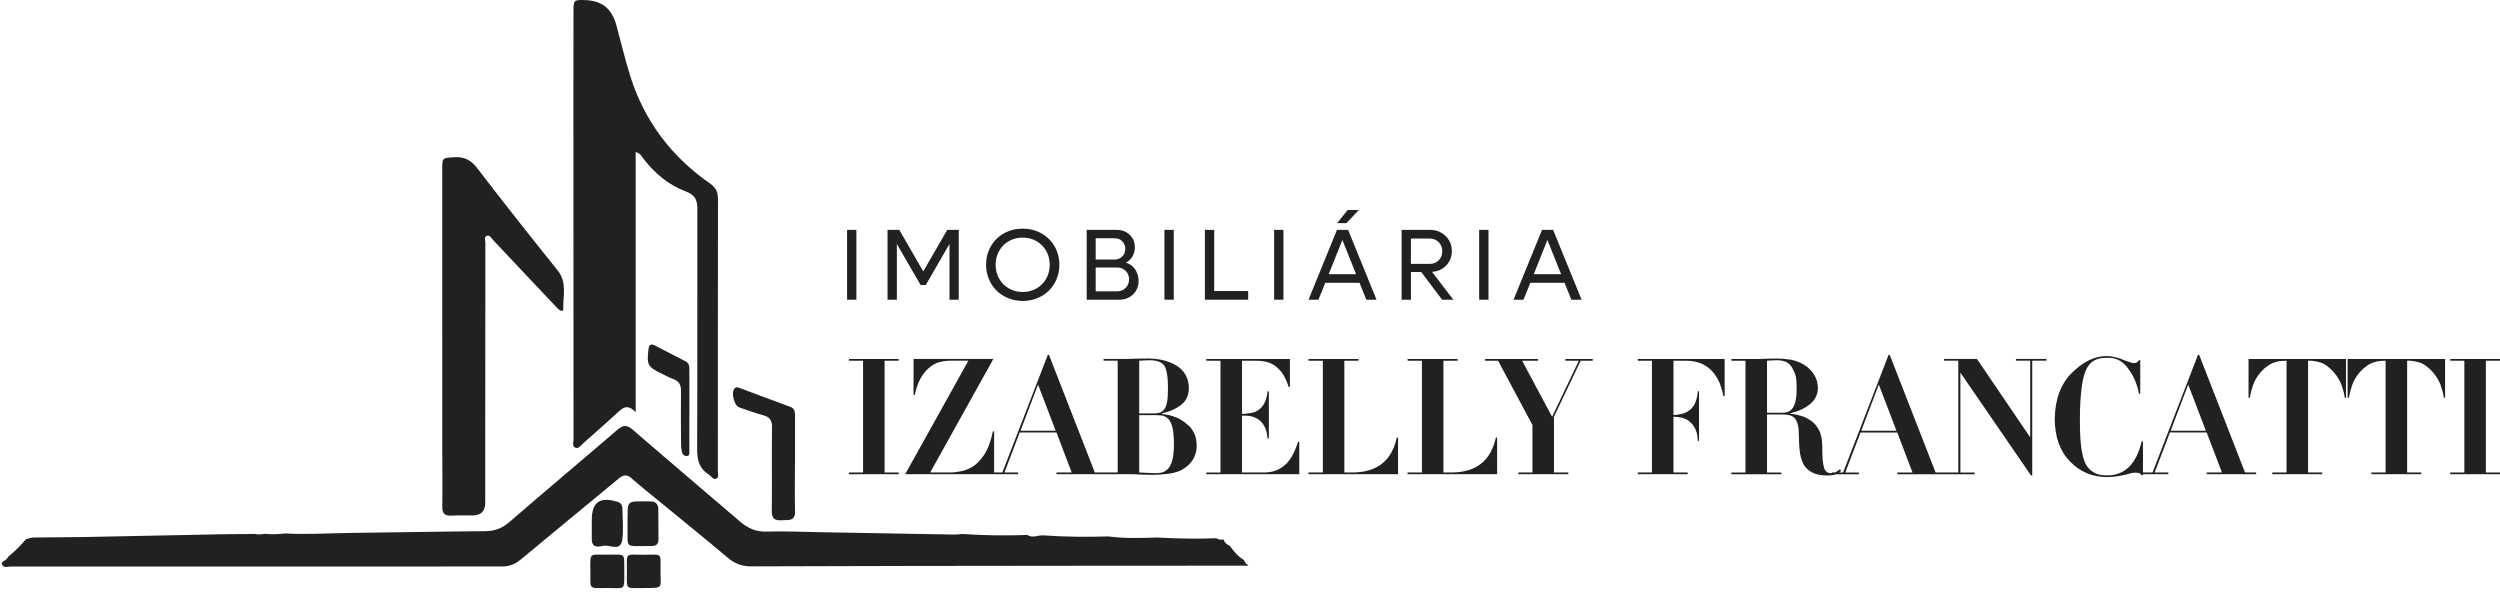 <svg width="312" height="74" viewBox="0 0 312 74" fill="none" xmlns="http://www.w3.org/2000/svg">
<path d="M78.847 59.72C80.205 60.895 81.61 62.016 82.998 63.155C85.613 65.304 88.25 67.428 90.837 69.611C91.707 70.345 92.599 70.687 93.764 70.683C106.967 70.631 120.17 70.622 133.373 70.608C140.832 70.599 148.29 70.599 155.751 70.595V70.507C155.473 70.387 155.353 70.142 155.242 69.888C154.489 69.445 153.966 68.771 153.45 68.091C153.089 67.965 152.832 67.734 152.717 67.361L152.649 67.336C152.346 67.355 152.05 67.348 151.785 67.174C149.337 67.262 146.892 67.222 144.446 67.08C142.409 67.147 140.371 67.218 138.342 66.945C135.611 67.029 132.881 67.002 130.154 66.813C129.513 66.78 128.859 67.199 128.226 66.763C125.503 66.866 122.784 66.824 120.065 66.637C119.754 66.664 119.44 66.721 119.129 66.715C113.475 66.618 107.823 66.513 102.168 66.414C99.998 66.377 97.826 66.274 95.658 66.341C94.336 66.383 93.326 65.927 92.363 65.099C87.91 61.271 83.416 57.489 78.981 53.64C78.229 52.987 77.764 53.023 77.047 53.64C72.568 57.491 68.034 61.279 63.575 65.151C62.662 65.942 61.745 66.282 60.557 66.291C54.922 66.333 49.286 66.446 43.651 66.511C40.957 66.543 38.266 66.723 35.572 66.572C34.729 66.685 33.884 66.702 33.038 66.614C32.618 66.702 32.195 66.721 31.772 66.631C31.352 66.637 30.933 66.645 30.513 66.652C30.372 66.652 30.231 66.652 30.09 66.652C29.741 66.654 29.39 66.656 29.041 66.66C28.761 66.662 28.48 66.664 28.2 66.666C22.243 66.786 16.286 66.906 10.329 67.025C8.369 67.044 6.407 67.061 4.447 67.08C4.306 67.08 4.165 67.082 4.024 67.084C3.764 67.151 3.503 67.218 3.242 67.287C2.59 68.072 1.882 68.801 1.07 69.426C0.921 69.686 0.736 69.911 0.441 70.018C0.366 70.098 0.288 70.175 0.212 70.255C0.328 70.981 0.914 70.706 1.297 70.706C21.749 70.708 42.202 70.689 62.654 70.698C63.591 70.698 64.302 70.402 65.015 69.806C69.069 66.423 73.165 63.092 77.226 59.715C77.827 59.216 78.264 59.203 78.857 59.715L78.847 59.72Z" fill="#222121"/>
<path d="M89.588 58.752C89.594 47.461 89.582 36.17 89.605 24.879C89.605 23.991 89.375 23.431 88.608 22.898C83.793 19.559 80.43 15.106 78.662 9.513C77.999 7.416 77.505 5.267 76.921 3.145C76.336 1.021 75.1 0.06 72.911 0.006C71.634 -0.026 71.573 0.029 71.571 1.359C71.565 4.889 71.559 8.421 71.559 11.951C71.559 26.247 71.563 40.546 71.576 54.844C71.576 55.201 71.374 55.705 71.824 55.879C72.236 56.038 72.486 55.587 72.764 55.343C74.179 54.091 75.594 52.84 76.988 51.568C77.648 50.966 78.26 50.296 79.333 51.45V18.976C79.947 19.127 80.102 19.551 80.346 19.865C81.73 21.641 83.441 23.085 85.519 23.863C86.781 24.336 87.035 24.959 87.031 26.145C87.004 36.107 87.05 46.069 87.004 56.032C86.997 57.407 87.262 58.489 88.473 59.23C88.784 59.421 89.005 59.938 89.422 59.721C89.75 59.551 89.584 59.083 89.584 58.75L89.588 58.752Z" fill="#222121"/>
<path d="M69.618 33.776C66.228 29.551 62.864 25.307 59.571 21.007C58.78 19.975 57.954 19.534 56.671 19.622C55.203 19.723 55.189 19.647 55.189 21.183C55.184 28.101 55.189 35.018 55.189 41.935H55.197C55.197 46.756 55.197 51.577 55.197 56.399C55.197 58.67 55.237 60.941 55.197 63.212C55.182 64.087 55.506 64.404 56.366 64.349C57.239 64.294 58.116 64.332 58.99 64.324C60.031 64.314 60.552 63.794 60.555 62.762C60.559 51.967 60.561 41.173 60.574 30.378C60.574 30.052 60.383 29.578 60.759 29.427C61.127 29.28 61.331 29.738 61.558 29.979C63.625 32.162 65.681 34.355 67.744 36.542C68.367 37.203 68.989 37.866 69.62 38.519C69.849 38.756 70.316 38.991 70.299 38.508C70.247 36.917 70.802 35.255 69.616 33.776H69.618Z" fill="#222121"/>
<path d="M92.254 50.842C93.242 51.195 94.235 51.543 95.246 51.822C96.041 52.041 96.356 52.435 96.346 53.3C96.3 56.792 96.361 60.286 96.319 63.778C96.306 64.761 96.746 64.985 97.591 64.926C98.377 64.872 99.263 65.096 99.225 63.787C99.168 61.797 99.21 59.806 99.21 57.814H99.222C99.222 55.858 99.222 53.902 99.222 51.946C99.222 51.442 99.218 50.989 98.609 50.767C96.504 50.003 94.411 49.205 92.315 48.422C92.084 48.336 91.85 48.255 91.65 48.506C91.232 49.033 91.615 50.615 92.252 50.844L92.254 50.842Z" fill="#222121"/>
<path d="M84.995 55.318C84.997 55.664 85.016 56.017 85.09 56.352C85.161 56.678 85.403 56.961 85.75 56.913C86.124 56.86 86.028 56.478 86.03 56.22C86.04 54.545 86.034 52.871 86.034 51.196C86.034 49.521 86.03 47.847 86.034 46.172C86.034 45.739 86.013 45.328 85.561 45.095C84.289 44.438 83.019 43.777 81.744 43.123C81.231 42.86 80.994 43.007 80.927 43.601C80.706 45.542 80.823 45.788 82.598 46.644C83.069 46.873 83.53 47.133 84.022 47.305C84.77 47.568 84.997 48.063 84.987 48.827C84.955 50.99 84.981 53.154 84.995 55.318Z" fill="#222121"/>
<path d="M75.283 68.121C76.099 67.932 77.453 68.924 77.663 67.331C77.831 66.064 77.69 64.756 77.674 63.466C77.669 63.048 77.499 62.756 77.049 62.62C74.843 61.959 73.861 62.656 73.855 64.912C73.855 65.086 73.855 65.26 73.855 65.434C73.855 66.062 73.855 66.689 73.855 67.317C73.855 68.414 74.725 68.249 75.285 68.118L75.283 68.121Z" fill="#222121"/>
<path d="M81.24 68.141C81.276 68.141 81.309 68.135 81.345 68.137C81.909 68.152 82.184 67.879 82.18 67.314C82.169 66.059 82.165 64.804 82.157 63.549C82.153 62.911 81.827 62.58 81.187 62.575C78.01 62.548 78.372 62.382 78.319 65.142C78.319 65.247 78.319 65.352 78.319 65.455C78.384 68.649 77.798 68.11 81.242 68.141H81.24Z" fill="#222121"/>
<path d="M75.832 73.384C77.987 73.373 77.934 73.808 77.913 71.333C77.892 68.878 78.155 69.243 75.804 69.218C73.605 69.277 73.642 68.779 73.678 71.207C73.716 73.655 73.348 73.394 75.834 73.384H75.832Z" fill="#222121"/>
<path d="M82.434 71.348C82.426 68.891 82.747 69.231 80.331 69.231C77.928 69.231 78.248 68.878 78.235 71.35C78.224 73.73 78.022 73.363 80.321 73.388C82.84 73.367 82.44 73.478 82.432 71.348H82.434Z" fill="#222121"/>
<path d="M105.949 45.016H107.711V58.966H105.949V59.182H112.162V58.966H110.398V45.016H112.162V44.8H105.949V45.016Z" fill="#222121"/>
<path d="M148.382 53.152C148.204 52.988 148.033 52.848 147.876 52.728C147.386 52.361 146.906 52.105 146.435 51.96C146.198 51.88 145.964 51.819 145.739 51.773C145.502 51.733 145.268 51.702 145.043 51.675V51.576C145.95 51.385 146.728 51.043 147.377 50.548C148.027 50.061 148.359 49.36 148.372 48.443C148.347 47.198 147.84 46.266 146.854 45.647C145.874 45.041 144.667 44.739 143.235 44.739C142.999 44.751 142.57 44.757 141.946 44.757C141.34 44.782 140.903 44.797 140.63 44.797H137.717V45.013H139.488V58.963H136.634L130.911 44.285H130.768L125.092 58.963H124.068V53.83H123.913C123.652 55.074 123.29 56.044 122.83 56.743C122.35 57.461 121.844 57.975 121.307 58.283C120.771 58.592 120.248 58.781 119.737 58.846C119.238 58.944 118.82 58.984 118.483 58.963H116.09L123.972 44.797H114.009V49.288H114.164C114.412 48.124 114.806 47.204 115.342 46.535C115.815 45.956 116.318 45.551 116.854 45.32C117.39 45.116 117.996 45.013 118.673 45.013H120.855L112.968 59.179H127.061V58.963H125.357L127.262 53.971H131.846L133.751 58.963H131.846V59.179H141.229C141.502 59.179 141.961 59.198 142.598 59.238C143.256 59.251 143.721 59.257 143.996 59.257C144.36 59.257 144.867 59.224 145.519 59.158C146.164 59.106 146.772 58.959 147.348 58.716C147.775 58.485 148.126 58.229 148.401 57.947C148.677 57.679 148.881 57.396 149.013 57.1C149.154 56.791 149.253 56.508 149.31 56.252C149.335 55.983 149.348 55.752 149.348 55.561C149.335 54.812 149.169 54.208 148.849 53.748C148.721 53.505 148.565 53.305 148.38 53.148L148.382 53.152ZM127.359 53.757L129.55 47.996L131.752 53.757H127.359ZM142.173 45.016C142.552 44.988 142.941 44.969 143.338 44.957C144.284 44.944 144.932 45.154 145.279 45.588C145.613 46.075 145.775 47.068 145.762 48.562C145.762 49.234 145.725 49.775 145.649 50.182C145.567 50.585 145.449 50.888 145.298 51.091C145.14 51.276 144.959 51.41 144.757 51.496C144.537 51.561 144.29 51.595 144.019 51.595H142.173V45.013V45.016ZM146.284 57.513C146.13 58.015 145.931 58.374 145.683 58.59C145.447 58.8 145.186 58.936 144.898 58.995C144.6 59.047 144.318 59.068 144.057 59.053C143.847 59.053 143.218 59.024 142.173 58.965V51.811H144.208C144.507 51.811 144.795 51.832 145.069 51.87C145.329 51.922 145.571 52.056 145.796 52.275C146.019 52.485 146.193 52.841 146.322 53.341C146.444 53.843 146.503 54.537 146.503 55.425C146.503 56.313 146.429 57.009 146.282 57.509L146.284 57.513Z" fill="#222121"/>
<path d="M160.263 58.116C159.559 58.702 158.692 58.985 157.666 58.966H155.002V51.872C155.288 51.86 155.603 51.872 155.948 51.912C156.274 51.965 156.592 52.08 156.905 52.259C157.231 52.431 157.51 52.714 157.746 53.109C157.981 53.497 158.131 54.04 158.196 54.739H158.352V48.842H158.196C158.12 49.507 157.969 50.028 157.746 50.403C157.51 50.798 157.235 51.081 156.924 51.253C156.623 51.432 156.306 51.532 155.967 51.56C155.622 51.612 155.3 51.646 155.002 51.658V45.018H156.751C157.414 45.018 157.981 45.106 158.452 45.285C158.905 45.476 159.275 45.725 159.563 46.036C159.868 46.332 160.124 46.674 160.328 47.064C160.526 47.446 160.692 47.851 160.824 48.279H160.98V44.802H150.542V45.018H152.315V58.968H150.542V59.184H162.149V55.144H161.991C161.55 56.561 160.972 57.551 160.261 58.118L160.263 58.116Z" fill="#222121"/>
<path d="M163.295 58.966V59.182H174.476V54.602H174.32C173.708 57.471 171.893 58.926 168.876 58.966H167.776V45.016H169.547V44.8H163.299V45.016H165.091V58.966H163.299H163.295Z" fill="#222121"/>
<path d="M175.659 58.966V59.182H186.84V54.602H186.684C186.072 57.471 184.258 58.926 181.24 58.966H180.14V45.016H181.911V44.8H175.664V45.016H177.455V58.966H175.664H175.659Z" fill="#222121"/>
<path d="M191.937 44.8H185.334V45.016H186.959L191.249 53.041V58.966H189.489V59.182H195.722V58.966H193.934V52.015L197.271 45.016H198.777V44.8H195.368V45.016H197.036L193.703 52.015L189.958 45.016H191.937V44.8Z" fill="#222121"/>
<path d="M204.393 45.016H206.162V58.966H204.393V59.182H210.624V58.966H208.849V52.008C209.556 52.021 210.115 52.143 210.529 52.374C210.937 52.63 211.236 52.928 211.427 53.264C211.625 53.599 211.749 53.922 211.799 54.231C211.856 54.567 211.886 54.831 211.886 55.022H212.041V48.819H211.886C211.867 49.148 211.812 49.48 211.724 49.818C211.635 50.166 211.484 50.483 211.276 50.766C211.065 51.049 210.773 51.287 210.397 51.477C210.002 51.662 209.486 51.767 208.851 51.794V45.016H210.285C211.148 45.016 211.865 45.15 212.439 45.421C213 45.691 213.456 46.044 213.807 46.478C214.159 46.907 214.438 47.377 214.649 47.891C214.846 48.418 214.989 48.932 215.08 49.433H215.235V44.8H204.396V45.016H204.393Z" fill="#222121"/>
<path d="M244.649 46.495L253.47 59.339H253.623V45.015H255.408V44.799H251.588V45.015H253.369V54.581L246.724 44.799H242.626V45.015H244.394V58.965H241.562L235.838 44.287H235.695L230.02 58.965H229.534C229.622 58.907 229.704 58.846 229.782 58.778L229.62 58.562C229.53 58.655 229.393 58.753 229.208 58.858C229.143 58.904 229.069 58.938 228.992 58.967H228.624V59.041C228.592 59.041 228.56 59.047 228.527 59.047C228.054 59.06 227.755 58.816 227.627 58.317C227.48 57.83 227.412 56.988 227.425 55.792C227.425 54.904 227.282 54.191 226.994 53.651C226.718 53.112 226.359 52.707 225.911 52.438C225.497 52.155 225.066 51.962 224.618 51.857C224.164 51.733 223.766 51.656 223.421 51.63V51.572C224.441 51.341 225.27 50.957 225.907 50.417C226.538 49.891 226.859 49.234 226.872 48.445C226.872 47.366 226.395 46.455 225.438 45.712C224.826 45.284 224.166 45.009 223.457 44.883C222.767 44.791 222.206 44.745 221.773 44.745C221.569 44.757 221.192 44.764 220.644 44.764C220.107 44.789 219.723 44.803 219.485 44.803H216.068V45.02H217.838V58.969H216.068V59.186H222.313V58.969H220.526V51.727H222.431C222.929 51.727 223.32 51.79 223.608 51.914C223.882 52.059 224.084 52.273 224.212 52.556C224.347 52.839 224.433 53.204 224.471 53.651C224.496 54.111 224.515 54.644 224.527 55.251C224.54 55.664 224.578 56.103 224.643 56.562C224.712 57.03 224.851 57.473 225.055 57.895C225.265 58.308 225.606 58.65 226.079 58.921C226.552 59.19 227.189 59.333 227.993 59.345C228.491 59.345 228.87 59.293 229.132 59.188H231.994V58.971H230.291L232.196 53.979H236.78L238.685 58.971H236.78V59.188H246.444V58.971H244.655V46.501L244.649 46.495ZM222.425 51.507H220.524V45.013C220.822 44.988 221.228 44.967 221.737 44.955C222.208 44.955 222.62 45.036 222.969 45.2C223.327 45.391 223.606 45.721 223.81 46.186C223.945 46.417 224.05 46.692 224.126 47.015C224.189 47.339 224.222 47.811 224.222 48.436C224.222 49.185 224.166 49.771 224.05 50.193C223.928 50.621 223.766 50.929 223.562 51.12C223.377 51.299 223.186 51.406 222.988 51.446C222.765 51.498 222.578 51.519 222.425 51.504V51.507ZM232.287 53.756L234.478 47.995L236.679 53.756H232.287Z" fill="#222121"/>
<path d="M274.451 44.287H274.308L268.633 58.965H267.443V55.083H267.285C266.61 57.929 265.159 59.343 262.932 59.331C262.213 59.331 261.654 59.196 261.252 58.926C260.832 58.67 260.516 58.34 260.308 57.937C260.06 57.45 259.879 56.802 259.763 55.992C259.635 55.2 259.572 54.017 259.572 52.434C259.572 50.852 259.635 49.639 259.763 48.611C259.877 47.597 260.06 46.8 260.306 46.22C260.567 45.641 260.912 45.23 261.345 44.986C261.769 44.762 262.297 44.651 262.926 44.651C263.092 44.651 263.273 44.657 263.469 44.669C263.666 44.682 263.868 44.728 264.078 44.808C264.503 44.925 264.926 45.217 265.346 45.677C266.166 46.665 266.698 47.817 266.946 49.135H267.102V44.946H266.946C266.89 45.045 266.816 45.127 266.726 45.192C266.635 45.272 266.505 45.309 266.332 45.309C266.229 45.337 265.885 45.244 265.294 45.032C264.396 44.632 263.595 44.432 262.89 44.432C261.416 44.445 259.997 45.127 258.632 46.474C257.202 47.849 256.468 49.794 256.431 52.315C256.456 54.577 257.095 56.34 258.346 57.601C259.578 58.884 261.12 59.532 262.974 59.545C263.525 59.532 264.013 59.486 264.436 59.408C264.865 59.324 265.149 59.27 265.283 59.242C265.624 59.14 265.882 59.068 266.063 59.029C266.223 59.003 266.377 58.989 266.526 58.989C266.776 58.989 266.953 59.02 267.056 59.085C267.159 59.15 267.235 59.226 267.287 59.316H267.445V59.178H270.607V58.961H268.904L270.809 53.969H275.393L277.298 58.961H275.393V59.178H281.567V58.961H280.179L274.455 44.283L274.451 44.287ZM270.9 53.757L273.091 47.996L275.292 53.757H270.9Z" fill="#222121"/>
<path d="M280.616 49.645H280.772C280.848 49.177 280.98 48.667 281.165 48.115C281.344 47.563 281.664 47.01 282.122 46.458C282.721 45.798 283.31 45.387 283.884 45.224C284.191 45.119 284.464 45.06 284.708 45.045C284.944 45.026 285.163 45.016 285.36 45.016V58.966H283.579V59.182H289.814V58.966H288.047V45.016C288.451 44.99 288.947 45.058 289.536 45.224C290.1 45.387 290.676 45.798 291.263 46.458C291.723 47.01 292.053 47.563 292.251 48.115C292.436 48.667 292.562 49.177 292.625 49.645H292.781V44.8H280.616V49.645Z" fill="#222121"/>
<path d="M292.98 49.645H293.136C293.212 49.177 293.344 48.667 293.529 48.115C293.708 47.563 294.028 47.01 294.486 46.458C295.085 45.798 295.674 45.387 296.248 45.224C296.555 45.119 296.828 45.06 297.072 45.045C297.308 45.026 297.527 45.016 297.724 45.016V58.966H295.943V59.182H302.178V58.966H300.412V45.016C300.815 44.99 301.312 45.058 301.9 45.224C302.464 45.387 303.04 45.798 303.627 46.458C304.087 47.01 304.417 47.563 304.615 48.115C304.8 48.667 304.926 49.177 304.989 49.645H305.145V44.8H292.98V49.645Z" fill="#222121"/>
<path d="M312 45.016V44.8H305.786V45.016H307.55V58.966H305.786V59.182H312V58.966H310.236V45.016H312Z" fill="#222121"/>
<path d="M106.878 28.688H105.716V37.404H106.878V28.688Z" fill="#222121"/>
<path d="M115.22 33.869L112.23 28.688H110.764V37.404H111.927V30.446L114.894 35.571H115.535L118.496 30.446V37.404H119.653V28.688H118.219L115.22 33.869Z" fill="#222121"/>
<path d="M129.964 29.122C129.266 28.73 128.488 28.532 127.63 28.532C126.772 28.532 125.997 28.73 125.296 29.122C124.598 29.515 124.051 30.056 123.656 30.744C123.261 31.433 123.063 32.199 123.063 33.042C123.063 33.676 123.179 34.27 123.412 34.828C123.646 35.387 123.963 35.863 124.367 36.262C124.771 36.661 125.254 36.977 125.82 37.208C126.383 37.441 126.989 37.557 127.63 37.557C128.488 37.557 129.264 37.359 129.964 36.967C130.663 36.575 131.211 36.033 131.609 35.341C132.006 34.65 132.206 33.882 132.206 33.04C132.206 32.199 132.006 31.431 131.609 30.742C131.211 30.054 130.663 29.513 129.964 29.12V29.122ZM130.57 34.774C130.276 35.294 129.87 35.702 129.353 35.998C128.835 36.293 128.261 36.442 127.63 36.442C127 36.442 126.425 36.293 125.908 35.998C125.391 35.702 124.987 35.292 124.693 34.774C124.401 34.254 124.253 33.676 124.253 33.042C124.253 32.566 124.34 32.117 124.512 31.697C124.684 31.277 124.92 30.919 125.216 30.619C125.513 30.318 125.87 30.081 126.289 29.909C126.707 29.737 127.153 29.651 127.626 29.651C128.257 29.651 128.831 29.798 129.348 30.092C129.866 30.386 130.271 30.793 130.566 31.313C130.86 31.834 131.007 32.411 131.007 33.045C131.007 33.678 130.86 34.256 130.566 34.776L130.57 34.774Z" fill="#222121"/>
<path d="M140.512 32.778C140.838 32.623 141.105 32.371 141.315 32.023C141.526 31.674 141.631 31.293 141.631 30.873C141.631 30.243 141.418 29.723 140.991 29.309C140.565 28.896 140.031 28.69 139.387 28.69H135.617V37.406H139.69C140.373 37.406 140.945 37.184 141.406 36.736C141.864 36.289 142.095 35.729 142.095 35.056C142.095 34.512 141.948 34.031 141.656 33.609C141.364 33.188 140.983 32.911 140.512 32.781V32.778ZM136.742 29.737H139.122C139.501 29.737 139.816 29.863 140.064 30.117C140.314 30.371 140.438 30.686 140.438 31.064C140.438 31.442 140.31 31.752 140.056 32.008C139.801 32.264 139.49 32.39 139.122 32.39H136.742V29.737ZM140.485 35.928C140.203 36.214 139.85 36.357 139.425 36.357H136.742V33.389H139.425C139.85 33.389 140.203 33.53 140.485 33.809C140.766 34.088 140.907 34.441 140.907 34.864C140.907 35.288 140.766 35.643 140.485 35.928Z" fill="#222121"/>
<path d="M146.484 28.688H145.321V37.404H146.484V28.688Z" fill="#222121"/>
<path d="M151.533 28.688H150.372V37.404H155.774V36.319H151.533V28.688Z" fill="#222121"/>
<path d="M160.175 28.688H159.012V37.404H160.175V28.688Z" fill="#222121"/>
<path d="M168.19 26.208L166.874 27.843H168.035L169.58 26.208H168.19Z" fill="#222121"/>
<path d="M166.855 28.688L163.302 37.404H164.544L165.392 35.294H169.669L170.516 37.404H171.795L168.241 28.688H166.857H166.855ZM165.823 34.222L167.528 29.941L169.24 34.222H165.821H165.823Z" fill="#222121"/>
<path d="M180.487 33.126C180.954 32.639 181.19 32.044 181.19 31.34C181.19 30.583 180.929 29.953 180.407 29.448C179.886 28.942 179.238 28.688 178.464 28.688H174.923V37.404H176.086V33.943H177.365L179.972 37.404H181.375L178.717 33.93C179.43 33.882 180.021 33.613 180.487 33.124V33.126ZM176.084 32.931V29.773H178.439C178.885 29.773 179.255 29.924 179.552 30.224C179.848 30.524 179.997 30.9 179.997 31.353C179.997 31.806 179.848 32.182 179.552 32.482C179.255 32.782 178.885 32.933 178.439 32.933H176.084V32.931Z" fill="#222121"/>
<path d="M185.763 28.688H184.6V37.404H185.763V28.688Z" fill="#222121"/>
<path d="M192.444 28.688L188.89 37.404H190.133L190.98 35.294H195.257L196.104 37.404H197.383L193.829 28.688H192.446H192.444ZM191.411 34.222L193.116 29.941L194.828 34.222H191.409H191.411Z" fill="#222121"/>
</svg>
